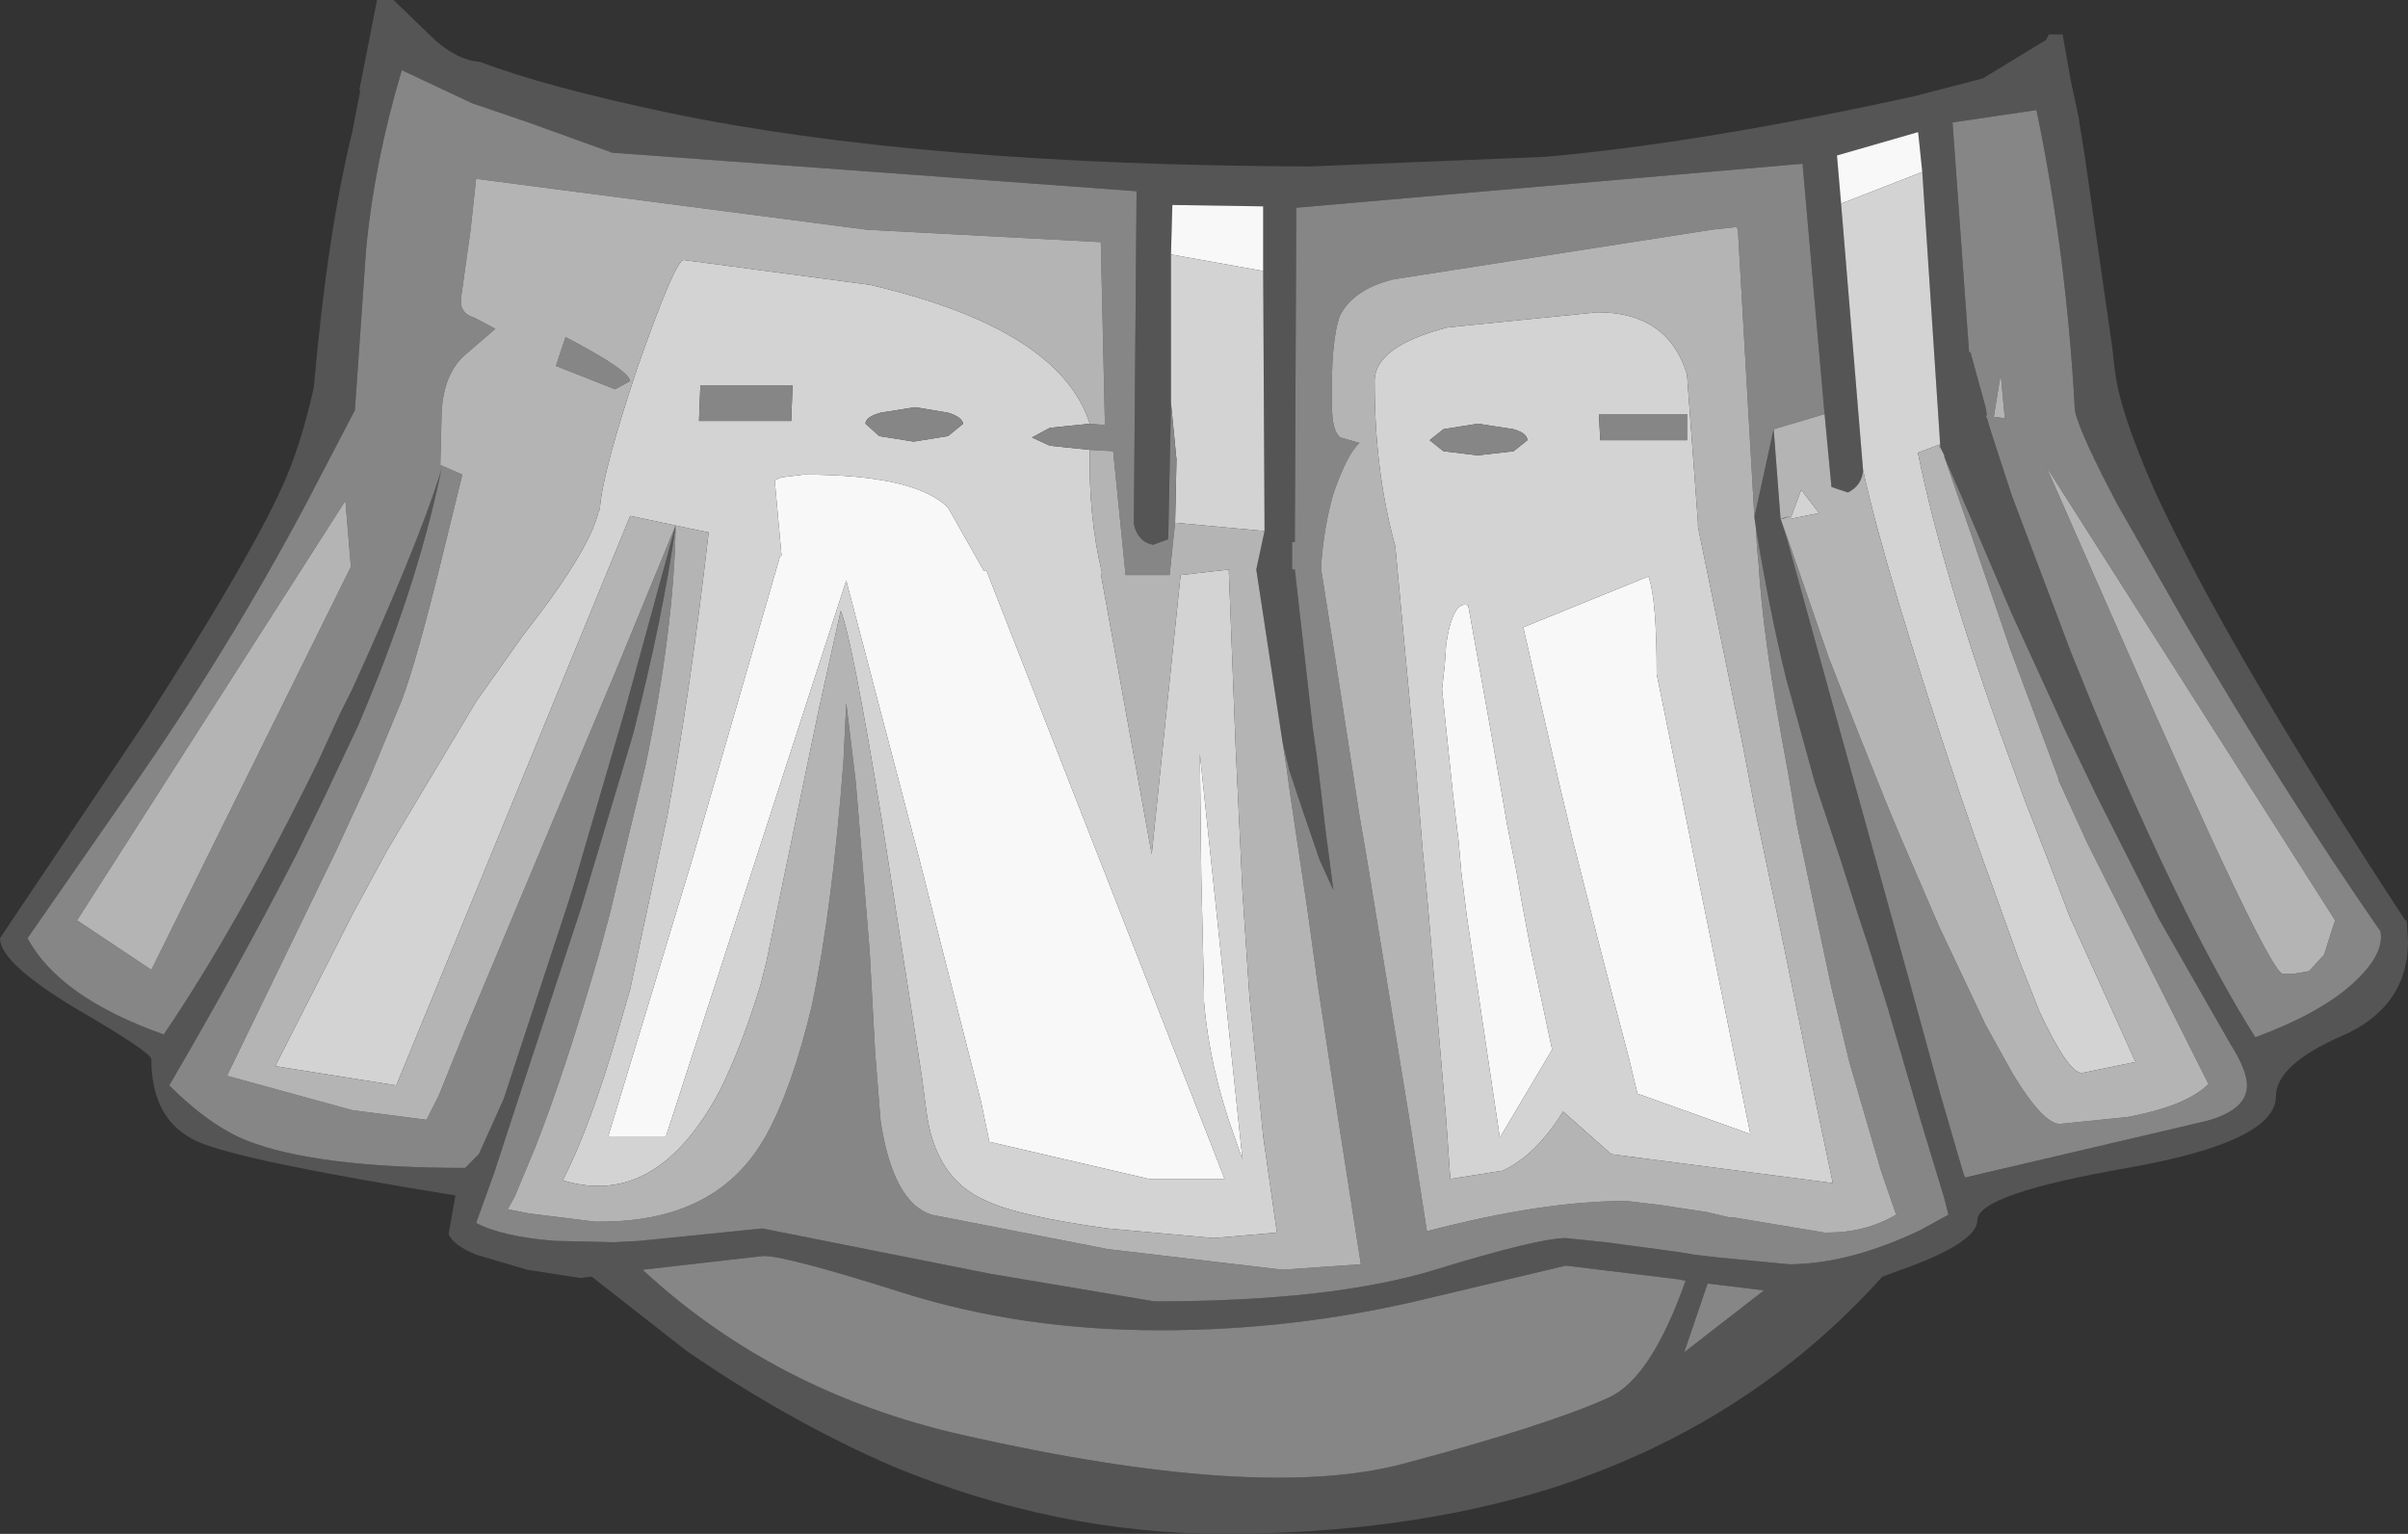<?xml version="1.0" encoding="UTF-8" standalone="no"?>
<svg xmlns:ffdec="https://www.free-decompiler.com/flash" xmlns:xlink="http://www.w3.org/1999/xlink" ffdec:objectType="shape" height="55.75px" width="87.5px" xmlns="http://www.w3.org/2000/svg">
  <rect width="100%" height="100%" fill="#333333" stroke="none"/>
  <g transform="matrix(1.0, 0.0, 0.0, 1.0, 39.85, 17.2)">
    <path d="M6.05 -7.35 L6.05 -9.7 2.75 -9.75 2.7 -7.95 2.7 -2.55 2.6 2.4 2.05 2.6 Q1.5 2.5 1.35 1.85 L1.45 -10.25 -17.6 -11.65 -20.65 -12.75 -22.7 -13.45 -25.25 -14.65 Q-26.25 -11.3 -26.55 -8.1 L-26.95 -2.35 -26.95 -2.3 -28.75 1.15 Q-31.6 6.5 -35.1 11.5 L-38.85 16.9 Q-37.7 19.05 -33.9 20.4 -31.25 16.5 -28.3 10.5 L-27.5 8.75 -27.05 7.85 Q-24.7 2.7 -23.85 0.0 L-23.8 -0.2 -23.85 0.05 Q-24.75 4.3 -26.85 9.2 L-28.1 11.85 -29.05 13.8 Q-31.1 17.8 -33.7 22.25 -32.25 23.7 -30.9 24.25 -28.35 25.25 -22.95 25.25 L-22.45 24.75 -21.55 22.75 -19.2 15.6 -18.95 14.8 -17.15 8.65 -15.3 1.9 Q-15.75 5.2 -16.85 9.5 L-18.75 15.85 -18.85 16.15 -21.2 23.3 -21.9 25.45 -22.55 27.25 Q-21.6 27.75 -19.7 27.9 L-17.55 27.95 -16.6 27.9 -12.15 27.45 -3.85 29.1 2.1 30.1 Q8.55 30.1 12.3 28.95 16.05 27.8 17.05 27.8 L18.5 27.95 21.1 28.3 21.7 28.4 22.55 28.5 25.15 28.75 25.3 28.75 Q27.45 28.7 29.95 27.5 L30.95 26.95 30.8 26.35 29.95 23.55 28.75 19.45 28.05 17.2 27.75 16.3 27.0 13.95 26.1 11.25 25.05 7.45 Q24.45 5.0 23.95 1.95 L23.9 1.6 24.6 -1.6 24.85 1.65 25.1 2.45 26.7 8.25 29.5 18.35 30.65 22.55 31.45 25.3 31.55 25.6 40.3 23.55 Q41.8 23.15 41.8 22.25 41.8 21.7 41.2 20.75 L38.6 16.2 36.35 11.75 35.15 9.25 33.25 5.1 31.8 1.7 30.8 -0.6 30.8 -0.65 30.65 -0.95 30.65 -1.05 30.0 -10.95 29.85 -12.4 26.9 -11.55 27.05 -9.8 27.85 -0.1 Q27.8 0.45 27.3 0.7 L26.7 0.5 26.45 -2.15 25.65 -11.25 7.25 -9.65 7.25 -8.85 7.2 2.5 7.1 2.5 7.1 3.5 7.2 3.5 7.85 9.25 8.0 10.3 8.15 11.55 8.3 12.85 8.6 15.15 8.1 14.05 7.45 12.15 7.0 10.8 6.75 9.75 5.8 3.5 6.1 2.1 6.05 -7.35 M16.3 -11.5 Q21.95 -12.0 29.7 -13.7 L32.2 -14.35 34.5 -15.75 34.55 -15.85 34.6 -15.95 35.1 -15.95 35.4 -14.25 35.7 -12.85 35.7 -12.8 35.9 -11.55 36.9 -4.6 37.0 -3.7 37.0 -3.75 Q37.15 -2.3 38.45 0.65 41.1 6.4 47.55 16.25 L47.6 16.25 47.65 17.0 Q47.65 19.4 45.25 20.45 42.85 21.5 42.85 22.65 42.85 24.3 37.45 25.25 32.0 26.2 32.0 27.15 32.0 27.9 29.65 28.8 L28.55 29.2 Q23.7 34.6 16.5 36.9 11.2 38.55 4.6 38.55 -1.45 38.55 -7.4 36.1 -11.2 34.45 -14.9 31.9 L-18.35 29.2 -18.75 29.25 -20.7 28.95 -22.55 28.4 Q-23.4 28.05 -23.55 27.65 L-23.3 26.25 Q-31.05 25.0 -32.65 24.3 -34.35 23.55 -34.35 21.3 -34.35 21.05 -37.1 19.45 -39.85 17.8 -39.85 16.9 L-34.55 9.0 Q-30.8 3.15 -29.6 0.5 -28.95 -0.9 -28.45 -3.1 -27.95 -8.75 -27.05 -12.4 L-26.75 -13.95 -26.8 -13.9 -26.65 -14.65 -26.15 -17.2 -25.55 -17.2 -24.05 -15.75 Q-23.2 -15.0 -22.4 -14.95 -20.05 -14.05 -15.55 -13.1 -6.45 -11.2 7.75 -11.15 L16.3 -11.5 M31.1 -12.75 L31.7 -4.4 31.75 -4.4 32.3 -2.4 32.35 -2.1 32.3 -2.1 32.35 -2.0 32.5 -1.5 33.25 0.8 35.4 6.5 36.15 8.35 36.65 9.55 Q39.7 16.7 42.1 20.5 44.55 19.6 45.75 18.45 46.8 17.45 46.65 16.65 43.15 11.6 39.55 5.45 L37.1 1.15 Q35.75 -1.4 35.55 -2.25 L35.55 -2.2 Q35.25 -7.9 34.15 -13.2 L31.1 -12.75 M11.15 36.0 Q16.4 34.6 18.6 33.6 20.15 32.9 21.4 29.35 L21.15 29.3 17.05 28.8 12.0 30.0 Q7.25 31.15 2.3 31.15 -2.7 31.15 -7.0 29.8 -11.25 28.45 -12.1 28.45 L-16.5 28.95 Q-11.7 33.4 -4.9 34.95 5.9 37.4 11.15 36.0 M22.2 29.45 L21.35 31.95 24.25 29.7 22.2 29.45" fill="#555555" fill-rule="evenodd" stroke="none"/>
    <path d="M2.7 -7.95 L2.75 -9.75 6.05 -9.7 6.05 -7.35 2.7 -7.95 M27.05 -9.8 L26.9 -11.55 29.85 -12.4 30.0 -10.95 27.05 -9.8 M23.75 24.0 L23.7 24.0 19.65 22.55 19.35 21.3 18.55 18.25 18.2 16.9 17.9 15.7 17.3 13.35 16.8 11.25 15.5 5.6 20.05 3.75 Q20.35 4.55 20.35 7.3 L23.75 24.0 M12.55 7.85 L12.65 6.95 12.7 6.2 Q12.95 4.6 13.5 4.8 L14.3 9.25 14.8 12.1 14.9 12.7 15.25 14.45 15.45 15.6 15.75 17.2 16.55 20.95 14.65 24.15 14.5 23.15 13.45 16.1 13.25 14.5 13.15 13.35 12.95 11.7 12.55 7.85 M3.9 19.2 L3.9 18.85 3.8 14.6 3.75 10.2 5.3 24.95 5.0 24.1 Q4.1 21.6 3.9 19.2 M4.65 25.65 L1.9 25.65 -3.9 24.3 -4.2 22.85 -6.4 14.2 -6.45 14.0 -9.1 3.9 -15.65 24.1 -17.75 24.1 -16.35 19.5 -14.7 14.05 -11.5 3.0 -11.45 3.0 -11.7 0.25 -11.45 0.15 -10.65 0.05 Q-6.6 0.05 -5.4 1.25 L-4.1 3.55 -4.0 3.55 4.65 25.65" fill="#f8f8f8" fill-rule="evenodd" stroke="none"/>
    <path d="M6.05 -7.35 L6.1 2.1 2.85 1.8 2.9 -0.5 2.7 -2.55 2.7 -7.95 6.05 -7.35 M27.85 -0.1 L27.05 -9.8 30.0 -10.95 30.65 -1.05 30.65 -0.95 30.6 -0.9 30.65 -1.05 29.85 -0.75 29.85 -0.7 Q30.7 3.45 32.8 9.35 L33.75 11.95 34.55 14.0 35.35 16.1 37.75 21.4 35.8 21.8 Q35.3 21.8 34.25 19.55 L33.5 17.65 31.9 13.2 31.4 11.75 Q28.65 3.55 27.85 -0.1 M-15.3 1.9 L-16.95 1.55 -25.45 22.25 -29.85 21.55 -27.0 15.95 -25.75 13.65 -22.55 8.3 -20.85 5.9 Q-18.45 2.85 -18.1 1.4 L-18.05 1.3 -18.05 1.25 Q-17.95 -0.05 -16.7 -3.8 -15.3 -7.8 -15.0 -7.75 L-8.25 -6.85 Q-1.35 -5.25 -0.25 -1.8 L-1.7 -1.65 -2.35 -1.3 -1.7 -1.0 -0.25 -0.85 Q-0.3 1.6 0.2 3.65 L0.15 3.65 2.0 13.85 3.05 3.7 4.8 3.5 5.05 9.95 5.3 15.25 5.55 19.0 6.05 24.1 6.55 27.6 4.25 27.8 0.4 27.45 Q-2.85 27.0 -4.0 26.45 -5.9 25.65 -6.2 23.1 L-6.35 21.95 -7.8 12.65 Q-8.9 5.95 -9.3 5.0 L-10.1 8.6 -12.0 17.75 -12.2 18.55 Q-12.9 20.85 -13.7 22.45 -16.0 26.75 -19.4 25.7 -18.4 23.75 -17.4 20.3 L-16.95 18.75 -15.6 12.45 Q-14.75 7.85 -14.1 2.15 L-15.3 1.9 M13.85 -0.65 L15.15 -0.8 15.65 -1.2 Q15.65 -1.45 15.15 -1.6 L13.85 -1.8 12.6 -1.6 12.1 -1.2 12.6 -0.8 13.85 -0.65 M18.25 -2.15 L18.3 -1.2 21.45 -1.2 21.45 -2.15 18.25 -2.15 M18.2 -5.85 Q20.75 -5.85 21.45 -3.6 L21.85 1.8 21.85 1.95 23.45 9.75 23.95 12.35 24.85 16.6 25.7 20.75 26.15 22.95 26.75 25.8 18.7 24.75 16.95 23.2 Q15.95 24.8 14.75 25.35 L12.85 25.65 12.7 23.5 12.0 15.3 11.85 13.75 11.75 12.55 11.6 10.7 10.85 2.65 Q10.1 -0.05 10.1 -3.3 10.05 -4.6 12.75 -5.3 L18.2 -5.85 M25.25 1.55 L25.6 0.6 26.25 1.45 25.25 1.65 25.25 1.55 M23.75 24.0 L20.35 7.3 Q20.35 4.55 20.05 3.75 L15.5 5.6 16.8 11.25 17.3 13.35 17.9 15.7 18.2 16.9 18.55 18.25 19.35 21.3 19.65 22.55 23.7 24.0 23.75 24.0 M12.55 7.85 L12.95 11.7 13.15 13.35 13.25 14.5 13.45 16.1 14.5 23.15 14.65 24.15 16.55 20.95 15.75 17.2 15.45 15.6 15.25 14.45 14.9 12.7 14.8 12.1 14.3 9.25 13.5 4.8 Q12.95 4.6 12.7 6.2 L12.65 6.95 12.55 7.85 M3.9 19.2 Q4.1 21.6 5.0 24.1 L5.3 24.95 3.75 10.2 3.8 14.6 3.9 18.85 3.9 19.2 M4.65 25.65 L-4.0 3.55 -4.1 3.55 -5.4 1.25 Q-6.6 0.05 -10.65 0.05 L-11.45 0.15 -11.7 0.25 -11.45 3.0 -11.5 3.0 -14.7 14.05 -16.35 19.5 -17.75 24.1 -15.65 24.1 -9.1 3.9 -6.45 14.0 -6.4 14.2 -4.2 22.85 -3.9 24.3 1.9 25.65 4.65 25.65 M-14.4 -3.2 L-14.45 -1.9 -11.1 -1.9 -11.05 -3.2 -14.4 -3.2 M-6.6 -2.4 L-7.85 -2.2 Q-8.4 -2.05 -8.4 -1.8 L-7.9 -1.35 -6.65 -1.15 -5.4 -1.35 -4.85 -1.8 Q-4.9 -2.05 -5.4 -2.2 L-6.6 -2.4" fill="#d3d3d3" fill-rule="evenodd" stroke="none"/>
    <path d="M6.75 9.75 L7.0 10.8 7.45 12.15 8.1 14.05 8.6 15.15 8.3 12.85 8.15 11.55 8.0 10.3 7.85 9.25 7.2 3.5 7.1 3.5 7.1 2.5 7.2 2.5 7.25 -8.85 7.25 -9.65 25.65 -11.25 26.45 -2.15 24.6 -1.6 23.9 1.6 23.3 -8.85 23.25 -8.95 22.35 -8.85 10.8 -7.05 Q9.35 -6.7 8.85 -5.75 8.5 -4.85 8.55 -2.45 8.55 -1.55 8.85 -1.3 L9.55 -1.1 Q9.1 -0.7 8.6 0.75 8.25 1.95 8.15 3.45 L8.75 7.25 9.35 11.15 9.55 12.45 9.8 13.9 11.4 23.7 12.0 27.55 Q16.2 26.45 19.25 26.45 L20.5 26.6 22.15 26.85 23.0 27.05 23.15 27.05 26.45 27.6 26.55 27.6 Q27.95 27.6 29.05 26.95 L28.5 25.35 27.35 21.4 26.7 18.7 25.45 12.8 25.1 10.75 Q24.2 6.0 24.05 3.25 L24.0 2.75 23.95 1.95 Q24.45 5.0 25.05 7.45 L26.1 11.25 27.0 13.95 27.75 16.3 28.05 17.2 28.75 19.45 29.95 23.55 30.8 26.35 30.95 26.95 29.95 27.5 Q27.45 28.7 25.3 28.75 L25.15 28.75 22.55 28.5 21.7 28.4 21.1 28.3 18.5 27.95 17.05 27.8 Q16.05 27.8 12.3 28.95 8.55 30.1 2.1 30.1 L-3.85 29.1 -12.15 27.45 -16.6 27.9 -17.55 27.95 -19.7 27.9 Q-21.6 27.75 -22.55 27.25 L-21.9 25.45 -21.2 23.3 -18.85 16.15 -18.75 15.85 -16.85 9.5 Q-15.75 5.2 -15.3 1.9 L-17.15 8.65 -18.95 14.8 -19.2 15.6 -21.55 22.75 -22.45 24.75 -22.95 25.25 Q-28.35 25.25 -30.9 24.25 -32.25 23.7 -33.7 22.25 -31.1 17.8 -29.05 13.8 L-28.1 11.85 -26.85 9.2 Q-24.75 4.3 -23.85 0.05 L-23.8 -0.2 -23.85 0.0 Q-24.7 2.7 -27.05 7.85 L-27.5 8.75 -28.3 10.5 Q-31.25 16.5 -33.9 20.4 -37.7 19.05 -38.85 16.9 L-35.1 11.5 Q-31.6 6.5 -28.75 1.15 L-26.95 -2.3 -26.95 -2.35 -26.55 -8.1 Q-26.25 -11.3 -25.25 -14.65 L-22.7 -13.45 -20.65 -12.75 -17.6 -11.65 1.45 -10.25 1.35 1.85 Q1.5 2.5 2.05 2.6 L2.6 2.4 2.7 -2.55 2.9 -0.5 2.85 1.8 2.65 3.7 1.05 3.7 0.6 -0.8 -0.25 -0.85 -1.7 -1.0 -2.35 -1.3 -1.7 -1.65 -0.25 -1.8 0.3 -1.75 0.15 -8.4 -8.35 -8.85 -22.55 -10.7 -22.75 -8.85 -23.1 -6.35 Q-23.15 -5.8 -22.6 -5.65 L-21.85 -5.25 -22.95 -4.3 Q-23.7 -3.65 -23.8 -2.3 L-23.85 -0.3 -23.05 0.05 -23.7 2.7 Q-24.7 6.8 -25.25 8.25 L-26.45 11.15 -27.65 13.75 -31.6 21.9 -27.05 23.15 -24.35 23.5 -23.9 22.6 -22.95 20.25 -20.25 13.8 -17.5 7.25 -15.3 1.9 Q-15.35 5.6 -16.4 10.65 L-17.7 16.05 -18.05 17.35 Q-19.3 21.7 -20.4 24.5 L-21.15 26.3 -21.4 26.75 -20.65 26.9 -18.25 27.2 -18.0 27.2 Q-13.9 27.2 -12.15 24.3 L-12.0 24.05 Q-11.05 22.3 -10.35 19.35 -9.6 15.8 -9.2 10.45 L-9.1 8.35 -8.75 11.25 -8.25 17.35 -8.05 21.05 -7.85 23.55 Q-7.4 26.5 -6.0 26.95 L0.4 28.2 6.75 28.95 9.6 28.75 8.85 23.95 8.05 18.7 7.65 15.8 7.05 11.8 6.9 10.7 6.75 9.75 M30.8 -0.65 L30.8 -0.6 31.8 1.7 33.25 5.1 35.15 9.25 36.35 11.75 38.6 16.2 41.2 20.75 Q41.8 21.7 41.8 22.25 41.8 23.15 40.3 23.55 L31.55 25.6 31.45 25.3 30.65 22.55 29.5 18.35 26.7 8.25 25.1 2.45 24.85 1.65 25.1 2.35 26.6 6.7 27.7 9.5 28.7 12.0 29.2 13.2 30.6 16.45 32.3 20.05 33.3 21.85 Q34.4 23.65 35.0 23.65 L37.45 23.4 Q39.6 23.0 40.4 22.2 L36.0 13.45 34.95 11.15 34.95 11.1 33.2 6.4 31.7 2.0 30.8 -0.6 30.8 -0.65 M13.85 -0.65 L12.6 -0.8 12.1 -1.2 12.6 -1.6 13.85 -1.8 15.15 -1.6 Q15.65 -1.45 15.65 -1.2 L15.15 -0.8 13.85 -0.65 M18.25 -2.15 L21.45 -2.15 21.45 -1.2 18.3 -1.2 18.25 -2.15 M31.1 -12.75 L34.15 -13.2 Q35.25 -7.9 35.55 -2.2 L35.55 -2.25 Q35.75 -1.4 37.1 1.15 L39.55 5.45 Q43.15 11.6 46.65 16.65 46.8 17.45 45.75 18.45 44.55 19.6 42.1 20.5 39.7 16.7 36.65 9.55 L36.15 8.35 35.4 6.5 33.25 0.8 32.5 -1.5 32.35 -2.0 32.3 -2.1 32.35 -2.1 32.3 -2.4 31.75 -4.4 31.7 -4.4 31.1 -12.75 M24.85 1.65 L25.25 1.55 24.95 1.65 24.85 1.65 M33.0 -2.0 L32.85 -3.6 32.6 -2.05 33.0 -2.0 M43.45 18.2 L44.05 18.1 44.6 17.5 45.0 16.25 34.5 -0.25 35.6 2.25 37.05 5.55 Q42.55 18.1 43.1 18.2 L43.45 18.2 M11.15 36.0 Q5.9 37.4 -4.9 34.95 -11.7 33.4 -16.5 28.95 L-12.1 28.45 Q-11.25 28.45 -7.0 29.8 -2.7 31.15 2.3 31.15 7.25 31.15 12.0 30.0 L17.05 28.8 21.15 29.3 21.4 29.35 Q20.15 32.9 18.6 33.6 16.4 34.6 11.15 36.0 M22.2 29.45 L24.25 29.7 21.35 31.95 22.2 29.45 M-16.95 -3.35 L-17.5 -3.05 -19.65 -3.9 -19.3 -4.95 Q-17.0 -3.75 -16.95 -3.35 M-6.6 -2.4 L-5.4 -2.2 Q-4.9 -2.05 -4.85 -1.8 L-5.4 -1.35 -6.65 -1.15 -7.9 -1.35 -8.4 -1.8 Q-8.4 -2.05 -7.85 -2.2 L-6.6 -2.4 M-14.4 -3.2 L-11.05 -3.2 -11.1 -1.9 -14.45 -1.9 -14.4 -3.2 M-27.1 3.4 L-27.3 1.0 -37.05 16.25 -34.35 18.05 -27.1 3.4" fill="#868686" fill-rule="evenodd" stroke="none"/>
    <path d="M6.1 2.1 L5.8 3.5 6.75 9.75 6.9 10.7 7.05 11.8 7.65 15.8 8.05 18.7 8.85 23.95 9.6 28.75 6.75 28.95 0.4 28.2 -6.0 26.95 Q-7.4 26.5 -7.85 23.55 L-8.05 21.05 -8.25 17.35 -8.75 11.25 -9.1 8.35 -9.2 10.45 Q-9.6 15.8 -10.35 19.35 -11.05 22.3 -12.0 24.05 L-12.15 24.3 Q-13.9 27.2 -18.0 27.2 L-18.25 27.2 -20.65 26.9 -21.4 26.75 -21.15 26.3 -20.4 24.5 Q-19.3 21.7 -18.05 17.35 L-17.7 16.05 -16.4 10.65 Q-15.35 5.6 -15.3 1.9 L-17.5 7.25 -20.25 13.8 -22.95 20.25 -23.9 22.6 -24.35 23.5 -27.05 23.15 -31.6 21.9 -27.65 13.75 -26.45 11.15 -25.25 8.25 Q-24.7 6.8 -23.7 2.7 L-23.05 0.05 -23.85 -0.3 -23.8 -2.3 Q-23.7 -3.65 -22.95 -4.3 L-21.85 -5.25 -22.6 -5.65 Q-23.15 -5.8 -23.1 -6.35 L-22.75 -8.85 -22.55 -10.7 -8.35 -8.85 0.15 -8.4 0.3 -1.75 -0.25 -1.8 Q-1.35 -5.25 -8.25 -6.85 L-15.0 -7.75 Q-15.3 -7.8 -16.7 -3.8 -17.95 -0.05 -18.05 1.25 L-18.05 1.3 -18.1 1.4 Q-18.45 2.85 -20.85 5.9 L-22.55 8.3 -25.75 13.65 -27.0 15.95 -29.85 21.55 -25.45 22.25 -16.95 1.55 -15.3 1.9 -14.1 2.15 Q-14.75 7.85 -15.6 12.45 L-16.95 18.75 -17.4 20.3 Q-18.4 23.75 -19.4 25.7 -16.0 26.75 -13.7 22.45 -12.9 20.85 -12.2 18.55 L-12.0 17.75 -10.1 8.6 -9.3 5.0 Q-8.9 5.95 -7.8 12.65 L-6.35 21.95 -6.2 23.1 Q-5.9 25.65 -4.0 26.45 -2.85 27.0 0.4 27.45 L4.25 27.8 6.55 27.6 6.05 24.1 5.55 19.0 5.3 15.25 5.05 9.95 4.8 3.5 3.05 3.7 2.0 13.85 0.15 3.65 0.2 3.65 Q-0.3 1.6 -0.25 -0.85 L0.6 -0.8 1.05 3.7 2.65 3.7 2.85 1.8 6.1 2.1 M26.45 -2.15 L26.7 0.5 27.3 0.7 Q27.8 0.45 27.85 -0.1 28.65 3.55 31.4 11.75 L31.9 13.2 33.5 17.65 34.25 19.55 Q35.3 21.8 35.8 21.8 L37.75 21.4 35.35 16.1 34.55 14.0 33.75 11.95 32.8 9.35 Q30.7 3.45 29.85 -0.7 L29.85 -0.75 30.65 -1.05 30.6 -0.9 30.65 -0.95 30.8 -0.65 30.8 -0.6 31.7 2.0 33.2 6.4 34.95 11.1 34.95 11.15 36.0 13.45 40.4 22.2 Q39.6 23.0 37.45 23.4 L35.0 23.65 Q34.4 23.65 33.3 21.85 L32.3 20.05 30.6 16.45 29.2 13.2 28.7 12.0 27.7 9.5 26.6 6.7 25.1 2.35 24.85 1.65 24.6 -1.6 26.45 -2.15 M23.9 1.6 L23.95 1.95 24.0 2.75 24.05 3.25 Q24.2 6.0 25.1 10.75 L25.45 12.8 26.7 18.7 27.35 21.4 28.5 25.35 29.05 26.95 Q27.95 27.6 26.55 27.6 L26.45 27.6 23.15 27.05 23.0 27.05 22.15 26.85 20.5 26.6 19.25 26.45 Q16.2 26.45 12.0 27.55 L11.4 23.7 9.8 13.9 9.55 12.45 9.35 11.15 8.75 7.25 8.15 3.45 Q8.25 1.95 8.6 0.75 9.1 -0.7 9.55 -1.1 L8.85 -1.3 Q8.55 -1.55 8.55 -2.45 8.5 -4.85 8.85 -5.75 9.35 -6.7 10.8 -7.05 L22.35 -8.85 23.25 -8.95 23.3 -8.85 23.9 1.6 M18.2 -5.85 L12.75 -5.3 Q10.05 -4.6 10.1 -3.3 10.1 -0.05 10.85 2.65 L11.6 10.7 11.75 12.55 11.85 13.75 12.0 15.3 12.7 23.5 12.85 25.65 14.75 25.35 Q15.95 24.8 16.95 23.2 L18.7 24.75 26.75 25.8 26.15 22.95 25.7 20.75 24.85 16.6 23.95 12.35 23.45 9.75 21.85 1.95 21.85 1.8 21.45 -3.6 Q20.75 -5.85 18.2 -5.85 M25.25 1.55 L24.85 1.65 24.95 1.65 25.25 1.55 25.25 1.65 26.25 1.45 25.6 0.6 25.25 1.55 M43.45 18.2 L43.1 18.2 Q42.55 18.1 37.05 5.55 L35.6 2.25 34.5 -0.25 45.0 16.25 44.6 17.5 44.05 18.1 43.45 18.2 M33.0 -2.0 L32.6 -2.05 32.85 -3.6 33.0 -2.0 M-16.95 -3.35 Q-17.0 -3.75 -19.3 -4.95 L-19.65 -3.9 -17.5 -3.05 -16.95 -3.35 M-27.1 3.4 L-34.35 18.05 -37.05 16.25 -27.3 1.0 -27.1 3.4" fill="#b4b4b4" fill-rule="evenodd" stroke="none"/>
  </g>
</svg>
